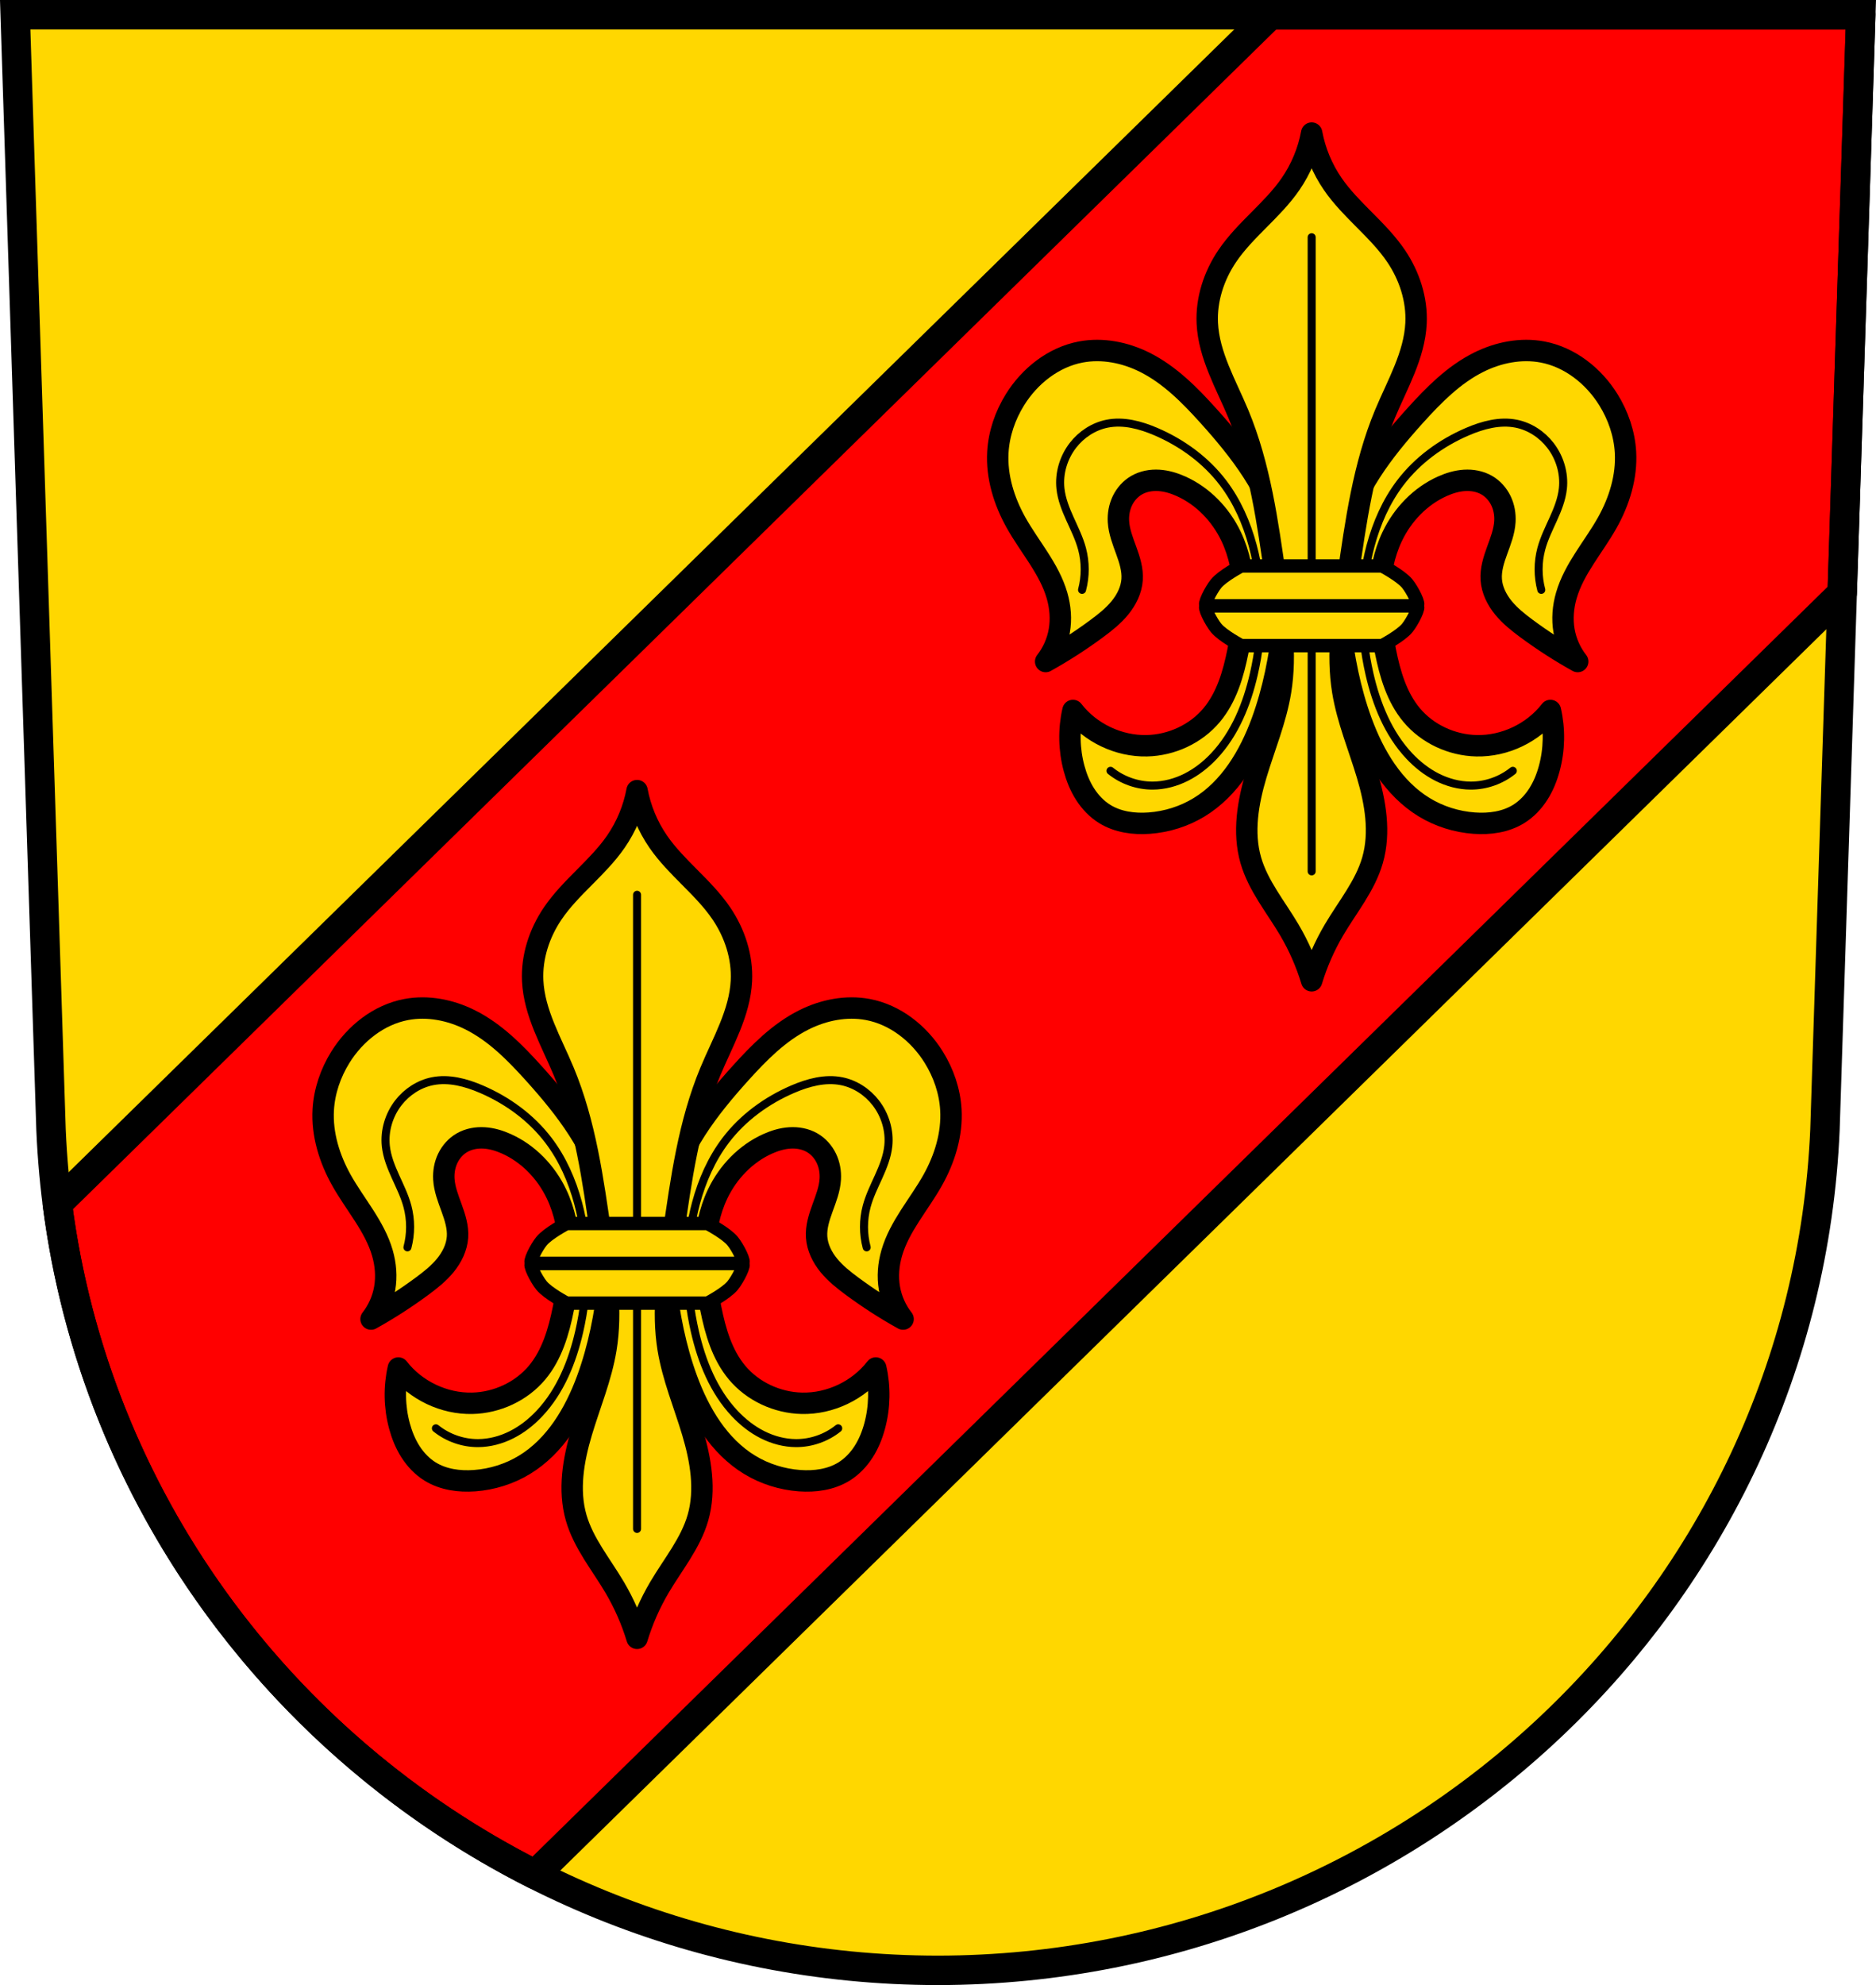 <svg xmlns="http://www.w3.org/2000/svg" width="701.33" height="741.77" viewBox="0 0 701.334 741.769"><g transform="translate(-16.02-48.621)"><path d="m21.698 54.12l13.398 416.62c7.415 175.25 153.92 314.05 331.59 314.14 177.51-.215 324.07-139.06 331.59-314.14l13.398-416.62h-344.98z" fill="#ffd700" fill-rule="evenodd"/><g stroke="#000"><g stroke-width="11"><path d="m474.88 5.5l-453.44 444.36c14.1 109.84 83.17 202.38 178.63 250.6l488.63-478.85 6.949-216.11h-220.78z" transform="translate(16.02 48.621)" fill="#f00" stroke-linejoin="round" stroke-linecap="round"/><path d="m21.698 54.12l13.398 416.62c7.415 175.25 153.92 314.05 331.59 314.14 177.51-.215 324.07-139.06 331.59-314.14l13.398-416.62h-344.98z" fill="none" fill-rule="evenodd"/></g><g transform="translate(-8)" fill-rule="evenodd"><path d="m425.14 314.1c-1.632 7.119-1.485 14.639.425 21.688.916 3.382 2.24 6.671 4.133 9.619 1.892 2.949 4.367 5.552 7.349 7.391 4.884 3.01 10.863 3.818 16.585 3.402 6.59-.479 13.07-2.511 18.711-5.954 11.47-7 18.76-19.279 23.389-31.894 4.311-11.749 6.7-24.13 8.08-36.572 1.21-10.906 1.641-22.06-.851-32.745-4.03-17.283-15.323-31.905-27.22-45.08-6.988-7.739-14.482-15.336-23.814-19.987-7.324-3.65-15.772-5.336-23.814-3.827-10.27 1.926-19.16 8.982-24.665 17.861-3.654 5.888-5.975 12.644-6.379 19.562-.536 9.185 2.306 18.339 6.804 26.366 5.106 9.113 12.407 17.18 15.309 27.22 1.234 4.267 1.615 8.808.851 13.183-.728 4.167-2.497 8.149-5.103 11.482 6.635-3.693 13.03-7.815 19.14-12.332 3.121-2.31 6.193-4.749 8.648-7.757 2.454-3.01 4.273-6.655 4.535-10.529.253-3.728-.929-7.392-2.206-10.904-1.277-3.512-2.68-7.05-2.897-10.784-.155-2.666.319-5.381 1.477-7.786 1.158-2.406 3.01-4.491 5.327-5.822 2.49-1.431 5.438-1.958 8.305-1.78 2.866.178 5.659 1.031 8.28 2.205 8.218 3.683 14.832 10.584 18.711 18.711 3.144 6.587 4.554 13.915 4.758 21.21.204 7.296-.768 14.583-2.206 21.739-1.709 8.503-4.223 17.16-9.781 23.814-5.906 7.08-15.02 11.274-24.24 11.482-10.587.239-21.16-4.806-27.642-13.183z" fill="#ffd700" stroke-linejoin="round" stroke-width="8"/><path d="m428.54 269.03c1.329-4.987 1.329-10.322 0-15.309-1.032-3.87-2.83-7.482-4.478-11.132-1.649-3.65-3.174-7.425-3.601-11.407-.614-5.714 1.158-11.616 4.678-16.16 3.149-4.065 7.715-7.07 12.758-8.08 6.15-1.23 12.523.501 18.286 2.977 9.772 4.199 18.654 10.669 25.09 19.14 5.251 6.908 8.795 15.01 11.06 23.389 4.216 15.62 4.04 32.28.425 48.05-2.566 11.194-7.01 22.26-14.884 30.618-2.995 3.179-6.469 5.935-10.367 7.905-3.898 1.97-8.229 3.141-12.597 3.152-5.668.014-11.321-1.972-15.734-5.528" fill="none" stroke-linecap="round" stroke-width="3"/><path d="m603.63 314.1c1.632 7.119 1.485 14.639-.425 21.688-.916 3.382-2.24 6.671-4.133 9.619-1.892 2.949-4.367 5.552-7.349 7.391-4.884 3.01-10.863 3.818-16.585 3.402-6.59-.479-13.07-2.511-18.711-5.954-11.47-7-18.76-19.279-23.389-31.894-4.311-11.749-6.7-24.13-8.08-36.572-1.21-10.906-1.641-22.06.851-32.745 4.03-17.283 15.323-31.905 27.22-45.08 6.988-7.739 14.482-15.336 23.814-19.987 7.324-3.65 15.772-5.336 23.814-3.827 10.27 1.926 19.16 8.982 24.665 17.861 3.654 5.888 5.975 12.644 6.379 19.562.536 9.185-2.306 18.339-6.804 26.366-5.106 9.113-12.407 17.18-15.309 27.22-1.234 4.267-1.615 8.808-.851 13.183.728 4.167 2.497 8.149 5.103 11.482-6.635-3.693-13.03-7.815-19.14-12.332-3.121-2.31-6.193-4.749-8.648-7.757-2.454-3.01-4.273-6.655-4.535-10.529-.253-3.728.929-7.392 2.206-10.904 1.277-3.512 2.68-7.05 2.897-10.784.155-2.666-.319-5.381-1.477-7.786-1.158-2.406-3.01-4.491-5.327-5.822-2.49-1.431-5.438-1.958-8.305-1.78-2.866.178-5.659 1.031-8.28 2.205-8.218 3.683-14.832 10.584-18.711 18.711-3.144 6.587-4.554 13.915-4.758 21.21-.204 7.296.768 14.583 2.206 21.739 1.709 8.503 4.223 17.16 9.781 23.814 5.906 7.08 15.02 11.274 24.24 11.482 10.587.239 21.16-4.806 27.642-13.183z" fill="#ffd700" stroke-linejoin="round" stroke-width="8"/><path d="m600.22 269.03c-1.329-4.987-1.329-10.322 0-15.309 1.032-3.87 2.83-7.482 4.478-11.132 1.649-3.65 3.174-7.425 3.601-11.407.614-5.714-1.158-11.616-4.678-16.16-3.149-4.065-7.715-7.07-12.758-8.08-6.15-1.23-12.523.501-18.286 2.977-9.772 4.199-18.654 10.669-25.09 19.14-5.251 6.908-8.795 15.01-11.06 23.389-4.216 15.62-4.04 32.28-.425 48.05 2.566 11.194 7.01 22.26 14.884 30.618 2.995 3.179 6.469 5.935 10.367 7.905 3.898 1.97 8.229 3.141 12.597 3.152 5.668.014 11.321-1.972 15.734-5.528" fill="none" stroke-linecap="round" stroke-width="3"/><path d="m514.38 98.35c-1.26 6.807-3.97 13.342-7.896 19.04-6.793 9.862-16.984 17.02-23.688 26.939-4.966 7.351-7.862 16.219-7.432 25.08.583 12.01 6.984 22.812 11.611 33.906 8.091 19.398 10.936 40.504 13.934 61.31 2.02 14.02 4.143 28.29 1.859 42.27-1.747 10.695-6.01 20.789-9.115 31.17-3.102 10.383-5.03 21.583-2.033 31.996 2.754 9.557 9.347 17.44 14.398 26.01 3.529 5.986 6.343 12.394 8.361 19.04 2.02-6.649 4.83-13.06 8.359-19.04 5.05-8.567 11.644-16.451 14.398-26.01 3-10.413 1.069-21.613-2.033-31.996-3.102-10.383-7.366-20.477-9.113-31.17-2.284-13.976-.162-28.25 1.857-42.27 2.998-20.802 5.843-41.909 13.934-61.31 4.627-11.09 11.03-21.9 11.611-33.906.43-8.861-2.465-17.729-7.432-25.08-6.704-9.923-16.895-17.08-23.688-26.939-3.926-5.701-6.635-12.236-7.895-19.04z" fill="#ffd700" stroke-linejoin="round" stroke-width="8"/><path d="m514.38 137.27v236.95" fill="none" stroke-linecap="round" stroke-width="3"/><g fill="#ffd700"><g stroke-width="5"><path d="m475.05 274.98c-1.276.213 1.71 5.956 3.615 8.293 2.411 2.957 9.355 6.59 9.355 6.59h26.365 26.367c0 0 6.945-3.633 9.355-6.59 1.905-2.337 4.889-8.08 3.613-8.293h-39.34-39.34z"/><path d="m475.05 274.98c-1.276-.213 1.71-5.956 3.615-8.293 2.411-2.957 9.355-6.59 9.355-6.59h26.365 26.367c0 0 6.945 3.633 9.355 6.59 1.905 2.337 4.889 8.08 3.613 8.293h-39.34-39.34z"/></g><path d="m172.94 559.8c-1.632 7.119-1.485 14.639.425 21.688.916 3.382 2.24 6.671 4.133 9.619 1.892 2.949 4.367 5.552 7.349 7.391 4.884 3.01 10.863 3.818 16.585 3.402 6.59-.479 13.07-2.511 18.711-5.954 11.47-7 18.76-19.279 23.389-31.894 4.311-11.749 6.7-24.13 8.08-36.572 1.21-10.906 1.641-22.06-.851-32.745-4.03-17.283-15.323-31.905-27.22-45.08-6.988-7.739-14.482-15.336-23.814-19.987-7.324-3.65-15.772-5.336-23.814-3.827-10.27 1.926-19.16 8.982-24.665 17.861-3.654 5.888-5.975 12.644-6.379 19.562-.536 9.185 2.306 18.339 6.804 26.366 5.106 9.113 12.407 17.18 15.309 27.22 1.234 4.267 1.615 8.808.851 13.183-.728 4.167-2.497 8.149-5.103 11.482 6.635-3.693 13.03-7.815 19.14-12.332 3.121-2.31 6.193-4.749 8.648-7.757 2.454-3.01 4.273-6.655 4.535-10.529.253-3.728-.929-7.392-2.206-10.904-1.277-3.512-2.68-7.05-2.897-10.784-.155-2.666.319-5.381 1.477-7.786 1.158-2.406 3.01-4.491 5.327-5.822 2.49-1.431 5.438-1.958 8.305-1.78 2.866.178 5.659 1.031 8.28 2.205 8.218 3.683 14.832 10.584 18.711 18.711 3.144 6.587 4.554 13.915 4.758 21.21.204 7.296-.768 14.583-2.206 21.739-1.709 8.503-4.223 17.16-9.781 23.814-5.906 7.08-15.02 11.274-24.24 11.482-10.587.239-21.16-4.806-27.642-13.183z" stroke-linejoin="round" stroke-width="8"/></g><path d="m176.34 514.72c1.329-4.987 1.329-10.322 0-15.309-1.032-3.87-2.83-7.482-4.478-11.132-1.649-3.65-3.174-7.425-3.601-11.407-.614-5.714 1.158-11.616 4.678-16.16 3.149-4.065 7.715-7.07 12.758-8.08 6.15-1.23 12.523.501 18.286 2.977 9.772 4.199 18.654 10.669 25.09 19.14 5.251 6.908 8.795 15.01 11.06 23.389 4.216 15.62 4.04 32.28.425 48.05-2.566 11.194-7.01 22.26-14.884 30.618-2.995 3.179-6.469 5.935-10.367 7.905-3.898 1.97-8.229 3.141-12.597 3.152-5.668.014-11.321-1.972-15.734-5.528" fill="none" stroke-linecap="round" stroke-width="3"/><path d="m351.43 559.8c1.632 7.119 1.485 14.639-.425 21.688-.916 3.382-2.24 6.671-4.133 9.619-1.892 2.949-4.367 5.552-7.349 7.391-4.884 3.01-10.863 3.818-16.585 3.402-6.59-.479-13.07-2.511-18.711-5.954-11.47-7-18.76-19.279-23.389-31.894-4.311-11.749-6.7-24.13-8.08-36.572-1.21-10.906-1.641-22.06.851-32.745 4.03-17.283 15.323-31.905 27.22-45.08 6.988-7.739 14.482-15.336 23.814-19.987 7.324-3.65 15.772-5.336 23.814-3.827 10.27 1.926 19.16 8.982 24.665 17.861 3.654 5.888 5.975 12.644 6.379 19.562.536 9.185-2.306 18.339-6.804 26.366-5.106 9.113-12.407 17.18-15.309 27.22-1.234 4.267-1.615 8.808-.851 13.183.728 4.167 2.497 8.149 5.103 11.482-6.635-3.693-13.03-7.815-19.14-12.332-3.121-2.31-6.193-4.749-8.648-7.757-2.454-3.01-4.273-6.655-4.535-10.529-.253-3.728.929-7.392 2.206-10.904 1.277-3.512 2.68-7.05 2.897-10.784.155-2.666-.319-5.381-1.477-7.786-1.158-2.406-3.01-4.491-5.327-5.822-2.49-1.431-5.438-1.958-8.305-1.78-2.866.178-5.659 1.031-8.28 2.205-8.218 3.683-14.832 10.584-18.711 18.711-3.144 6.587-4.554 13.915-4.758 21.21-.204 7.296.768 14.583 2.206 21.739 1.709 8.503 4.223 17.16 9.781 23.814 5.906 7.08 15.02 11.274 24.24 11.482 10.587.239 21.16-4.806 27.642-13.183z" fill="#ffd700" stroke-linejoin="round" stroke-width="8"/><path d="m348.02 514.72c-1.329-4.987-1.329-10.322 0-15.309 1.032-3.87 2.83-7.482 4.478-11.132 1.649-3.65 3.174-7.425 3.601-11.407.614-5.714-1.158-11.616-4.678-16.16-3.149-4.065-7.715-7.07-12.758-8.08-6.15-1.23-12.523.501-18.286 2.977-9.772 4.199-18.654 10.669-25.09 19.14-5.251 6.908-8.795 15.01-11.06 23.389-4.216 15.62-4.04 32.28-.425 48.05 2.566 11.194 7.01 22.26 14.884 30.618 2.995 3.179 6.469 5.935 10.367 7.905 3.898 1.97 8.229 3.141 12.597 3.152 5.668.014 11.321-1.972 15.734-5.528" fill="none" stroke-linecap="round" stroke-width="3"/><path d="m262.18 344.05c-1.26 6.807-3.97 13.342-7.896 19.04-6.793 9.862-16.984 17.02-23.688 26.939-4.966 7.351-7.862 16.219-7.432 25.08.583 12.01 6.984 22.812 11.611 33.906 8.091 19.398 10.936 40.504 13.934 61.31 2.02 14.02 4.143 28.29 1.859 42.27-1.747 10.695-6.01 20.789-9.115 31.17-3.102 10.383-5.03 21.583-2.033 31.996 2.754 9.557 9.347 17.44 14.398 26.01 3.529 5.986 6.343 12.394 8.361 19.04 2.02-6.649 4.83-13.06 8.359-19.04 5.05-8.567 11.644-16.451 14.398-26.01 3-10.413 1.069-21.613-2.033-31.996-3.102-10.383-7.366-20.477-9.113-31.17-2.284-13.976-.162-28.25 1.857-42.27 2.998-20.802 5.843-41.909 13.934-61.31 4.627-11.09 11.03-21.9 11.611-33.906.43-8.861-2.465-17.729-7.432-25.08-6.704-9.923-16.895-17.08-23.688-26.939-3.926-5.701-6.635-12.236-7.895-19.04z" fill="#ffd700" stroke-linejoin="round" stroke-width="8"/><path d="m262.18 382.97v236.95" fill="none" stroke-linecap="round" stroke-width="3"/><g fill="#ffd700" stroke-width="5"><path d="m222.85 520.68c-1.276.213 1.71 5.956 3.615 8.293 2.411 2.957 9.355 6.59 9.355 6.59h26.365 26.367c0 0 6.945-3.633 9.355-6.59 1.906-2.337 4.889-8.08 3.613-8.293h-39.34-39.34z"/><path d="m222.85 520.68c-1.276-.213 1.71-5.956 3.615-8.293 2.411-2.957 9.355-6.59 9.355-6.59h26.365 26.367c0 0 6.945 3.633 9.355 6.59 1.906 2.337 4.889 8.08 3.613 8.293h-39.34-39.34z"/></g></g></g></g></svg>